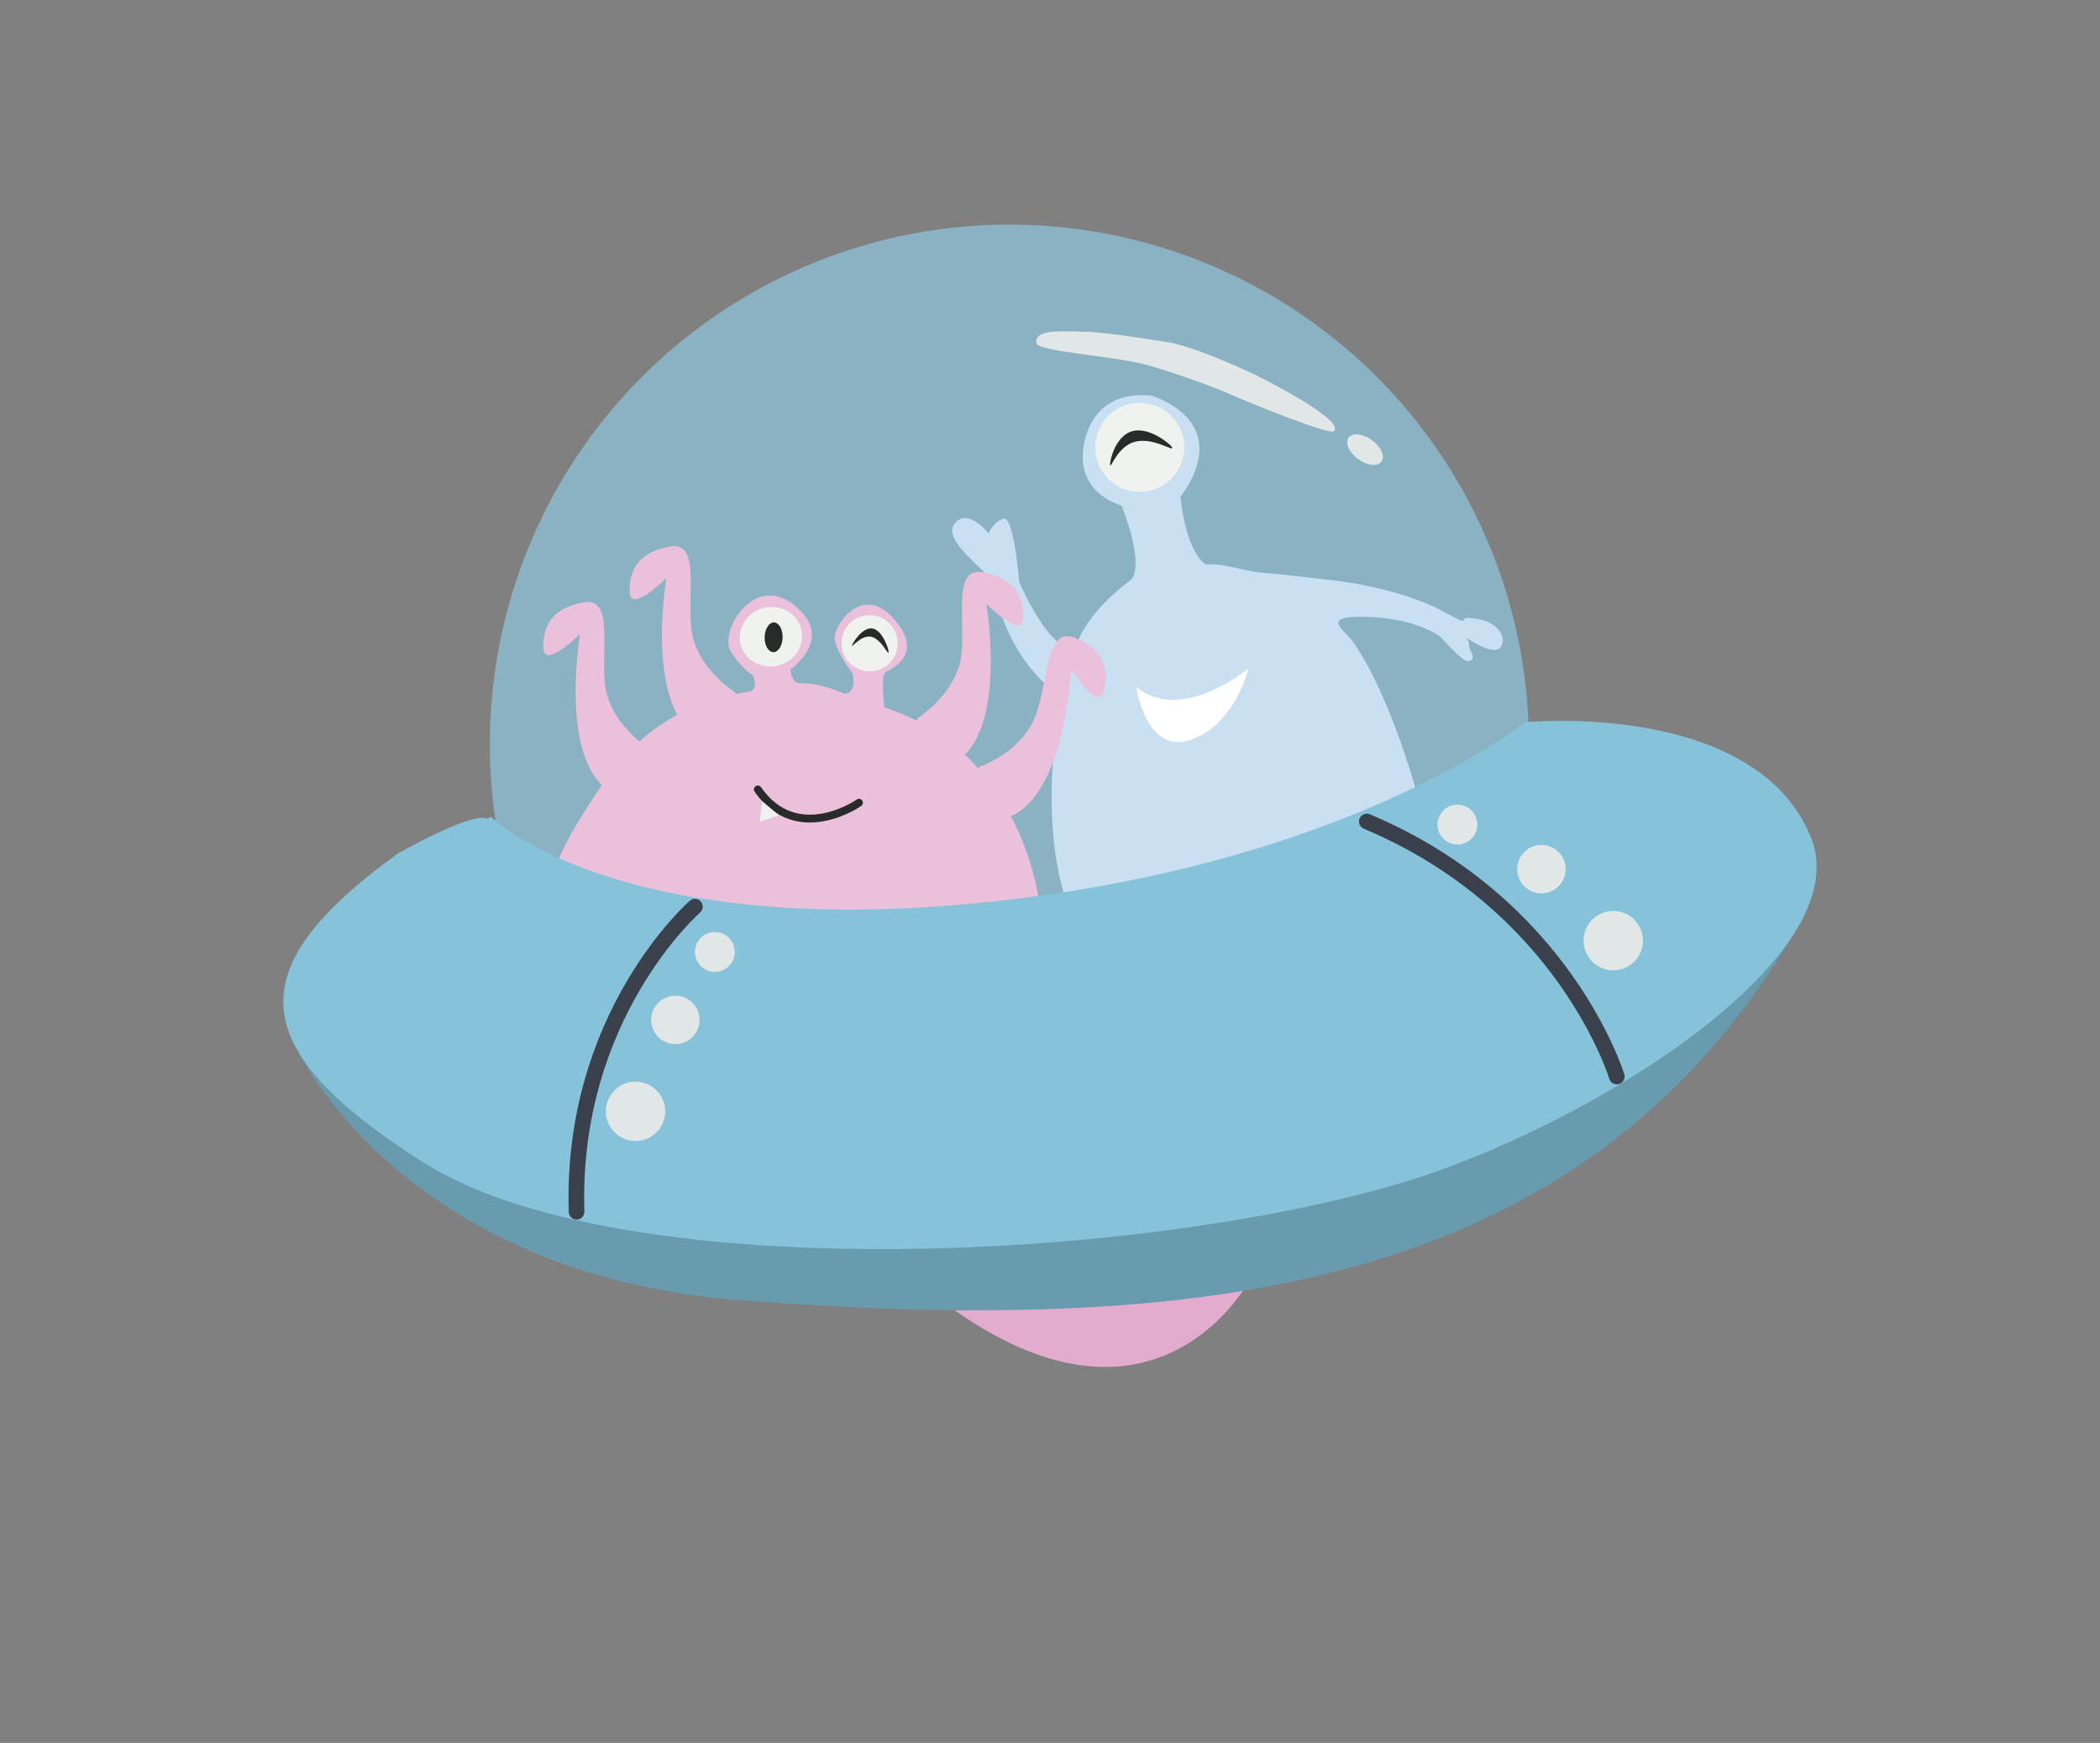 <?xml version="1.0" encoding="UTF-8"?>
<svg id="Layer_1" data-name="Layer 1" xmlns="http://www.w3.org/2000/svg" version="1.1" viewBox="0 0 537.6 446.2">
  <rect x="0" y="0" width="537.6" height="446.2" fill="#808080" stroke="none"/>
  <defs>
    <style>
      .cls-1 {
        fill: #f0f2ef;
      }

      .cls-1, .cls-2, .cls-3, .cls-4, .cls-5, .cls-6, .cls-7, .cls-8, .cls-9, .cls-10 {
        stroke-width: 0px;
      }

      .cls-2 {
        fill: #e3acce;
      }

      .cls-3 {
        fill: #c9e0f2;
      }

      .cls-4 {
        fill: #699baf;
      }

      .cls-5 {
        fill: #8ab2c3;
      }

      .cls-6 {
        fill: #86c3db;
      }

      .cls-11 {
        stroke: #292a2a;
        stroke-width: 2px;
      }

      .cls-11, .cls-12 {
        fill: none;
        stroke-linecap: round;
        stroke-miterlimit: 10;
      }

      .cls-7 {
        fill: #292a2a;
      }

      .cls-12 {
        stroke: #3a404c;
        stroke-width: 4px;
      }

      .cls-8 {
        fill: #ebc0da;
      }

      .cls-9 {
        fill: #fff;
      }

      .cls-10 {
        fill: #e1e6e7;
      }
    </style>
  </defs>
  <circle class="cls-5" cx="258.4" cy="190.5" r="133"/>
  <g>
    <path class="cls-3" d="M375.5,158.2c9.1.2,10.5,6.1,8.3,7.8s-8.4-2.8-8.4-2.8c1.2,1.8.2,1.8,1.3,3.9s-.8,2.6-2,1.7c-2-1.4-4.2-3.9-5.6-5.4s-8.3-5.3-19.7-5.5-5.5,3.1-3.2,6.2c9.4,13.1,16.1,37.5,16.1,37.5v-.2c-23,34.2-89.4,29.2-89.4,29.2-7.6-23.4-1.1-52.4-1.1-52.4-10-6-14.8-18.5-15.6-21.4-.9-2.9-4.3-10.4-4.3-10.4-6.3-5.9-10.3-10.1-6.9-13,3.4-2.9,8.1,3.2,8.1,3.2,0,0,.9-2.7,3.7-3.8s4.1,16.2,4.1,16.2c8.7,19.1,14.3,17.3,14.3,17.3,2.5-9.6,14.5-18,14.5-18,3.3-4.7-2.6-18.9-2.6-18.9,0,0-12.9-3.2-9.3-17.1,3.6-13.8,17.5-10.9,17.5-10.9,21.5,8.5,6.9,25.7,6.9,25.7,1.6,15.1,6.5,17.4,6.5,17.4,5.2-.3,10,1.8,14.2,2.1,6.8.5,12.2,1.3,18.6,2,9.7,1.1,21.3,4.2,28.3,8.1s4,1.5,5.7,1.5Z"/>
    <circle class="cls-1" cx="291.8" cy="114.6" r="11.4" transform="translate(-20.2 83.7) rotate(-15.8)"/>
    <path class="cls-7" d="M300,114.7c.2.7-5.1-2.8-9.5-1.6s-6.1,6.8-6.3,6,1.2-7.4,5.6-8.7,10.1,3.5,10.3,4.2Z"/>
    <path class="cls-9" d="M304.8,189.4c-11.5,3.9-13.9-13.5-13.9-13.5,11.7,9.5,28.7-4.8,28.7-4.8,0,0-3.3,14.4-14.8,18.3Z"/>
  </g>
  <g>
    <path class="cls-10" d="M322.1,96.3s-14.5-7-22.5-8.6h0c-.4,0-15.6-2.7-22.5-2.8,0,0-5.1-.2-7.4,0-1.9.2-4.7.6-4.4,2.9.3,2.2,18.8,3.2,27.8,5.5,2.9.7,15.3,4.7,22.2,7.8,6.2,2.7,25.1,10.3,26.2,9.3,2.8-2.6-15.4-12.1-19.5-14.1h.1Z"/>
    <ellipse class="cls-10" cx="349.5" cy="115.1" rx="3" ry="5.2" transform="translate(50.9 330.2) rotate(-54)"/>
  </g>
  <g>
    <g>
      <path class="cls-8" d="M266.4,231.5c-57,34.7-124.5-6.6-124.5-6.6,0,0-2-3.2,12.7-24.7,14.7-21.5,35.1-22.5,37.4-23.2s.7-4.2.7-4.2c0,0-2.4-1-5.6-6-3.2-5.1,5.9-20.3,16.3-11.8,10.6,8.5-1.1,16.4-1.1,16.4.6,3.9,2.4,3.5,2.4,3.5,6.1,0,11.4,2.7,11.4,2.7,3.6-.2,2.1-5.3,2.1-5.3,0,0-3.9-5-4.5-8.5s7-14.8,15.2-5.3c8.1,9.5-1.1,12.7-2.3,13.7s-.2,8.9-.2,8.9c35.8,11.6,39.7,50.4,39.7,50.4h0Z"/>
      <circle class="cls-1" cx="222.7" cy="164.6" r="7.2" transform="translate(-33.1 58.4) rotate(-13.9)"/>
      <ellipse class="cls-1" cx="197.4" cy="162.9" rx="8" ry="7.6" transform="translate(-33.4 52.3) rotate(-13.9)"/>
      <ellipse class="cls-7" cx="198" cy="163" rx="3.8" ry="2.3" transform="translate(30.6 357.4) rotate(-88.7)"/>
      <path class="cls-7" d="M227.4,167c-.1.6-1.9-3.5-4.4-4-2.6-.5-5,2.9-4.9,2.3s2.7-4.9,5.3-4.4,4.2,5.5,4.1,6.1Z"/>
    </g>
    <path class="cls-11" d="M219.9,205.5s-15.8,11.1-25.9-3.4"/>
    <polygon class="cls-1" points="199.4 208.7 195.1 205.1 194.5 210.4 199.4 208.7"/>
    <path class="cls-8" d="M166.2,191.6s-8.6-5.2-10.9-14.1c-2.2-9,2.6-24.7-5.8-23.3s-10.6,6.4-10.4,11.8,9.4-3.7,9.4-3.7c0,0-6.2,36,10.3,41.6,16.5,5.6,7.3-12.3,7.3-12.3Z"/>
    <path class="cls-8" d="M188.3,177.3s-8.6-5.2-10.9-14.1c-2.2-9,2.6-24.7-5.8-23.3s-10.6,6.4-10.4,11.8,9.4-3.7,9.4-3.7c0,0-6.2,36,10.3,41.6,16.5,5.6,7.3-12.3,7.3-12.3Z"/>
    <path class="cls-8" d="M234.8,183.9s8.6-5.2,10.9-14.1c2.2-9-2.6-24.7,5.8-23.3s10.6,6.4,10.4,11.8c-.2,5.5-9.4-3.7-9.4-3.7,0,0,6.2,36-10.3,41.6s-7.3-12.3-7.3-12.3Z"/>
    <path class="cls-8" d="M250.8,196.3s9.5-3.2,13.6-11.5,2.8-24.6,10.6-21.6,9,8.5,7.6,13.8c-1.4,5.3-8.4-5.6-8.4-5.6,0,0-1.6,36.5-18.9,38.5s-4.5-13.6-4.5-13.6Z"/>
  </g>
  <path class="cls-2" d="M244.5,335.5l75.2-7.5s-23.3,43.9-75.2,7.5Z"/>
  <path class="cls-4" d="M76.6,269.6s27,56.5,112.3,63.2c124.6,9.7,219.2-4.1,272.4-97.3,0,0-81.9,79.9-188.3,78.4-106.3-1.5-147.8-14.7-196.4-44.3h0Z"/>
  <path class="cls-6" d="M125.7,209.1s31.5,31.4,125.4,22c93.9-9.4,139.2-46.2,139.2-46.2,0,0,58.6-5.8,73.2,29.2,12.9,31-57.4,74.7-105.3,88.9-69.6,20.5-200.2,26-249.8-5.4-46.8-29.7-46.5-50.1-6.7-79,0,0,19.2-11,23.1-9"/>
  <path class="cls-12" d="M177.9,232.1s-31.9,27.8-30.3,78.1"/>
  <path class="cls-12" d="M413.9,275.6s-13.3-44-64-65.3"/>
  <circle class="cls-10" cx="373.1" cy="211.1" r="5.1"/>
  <circle class="cls-10" cx="183" cy="243.7" r="5.1"/>
  <circle class="cls-10" cx="394.6" cy="222.5" r="6.2"/>
  <circle class="cls-10" cx="172.9" cy="261.1" r="6.2"/>
  <circle class="cls-10" cx="413" cy="240.8" r="7.6"/>
  <circle class="cls-10" cx="162.7" cy="284.5" r="7.6"/>
</svg>